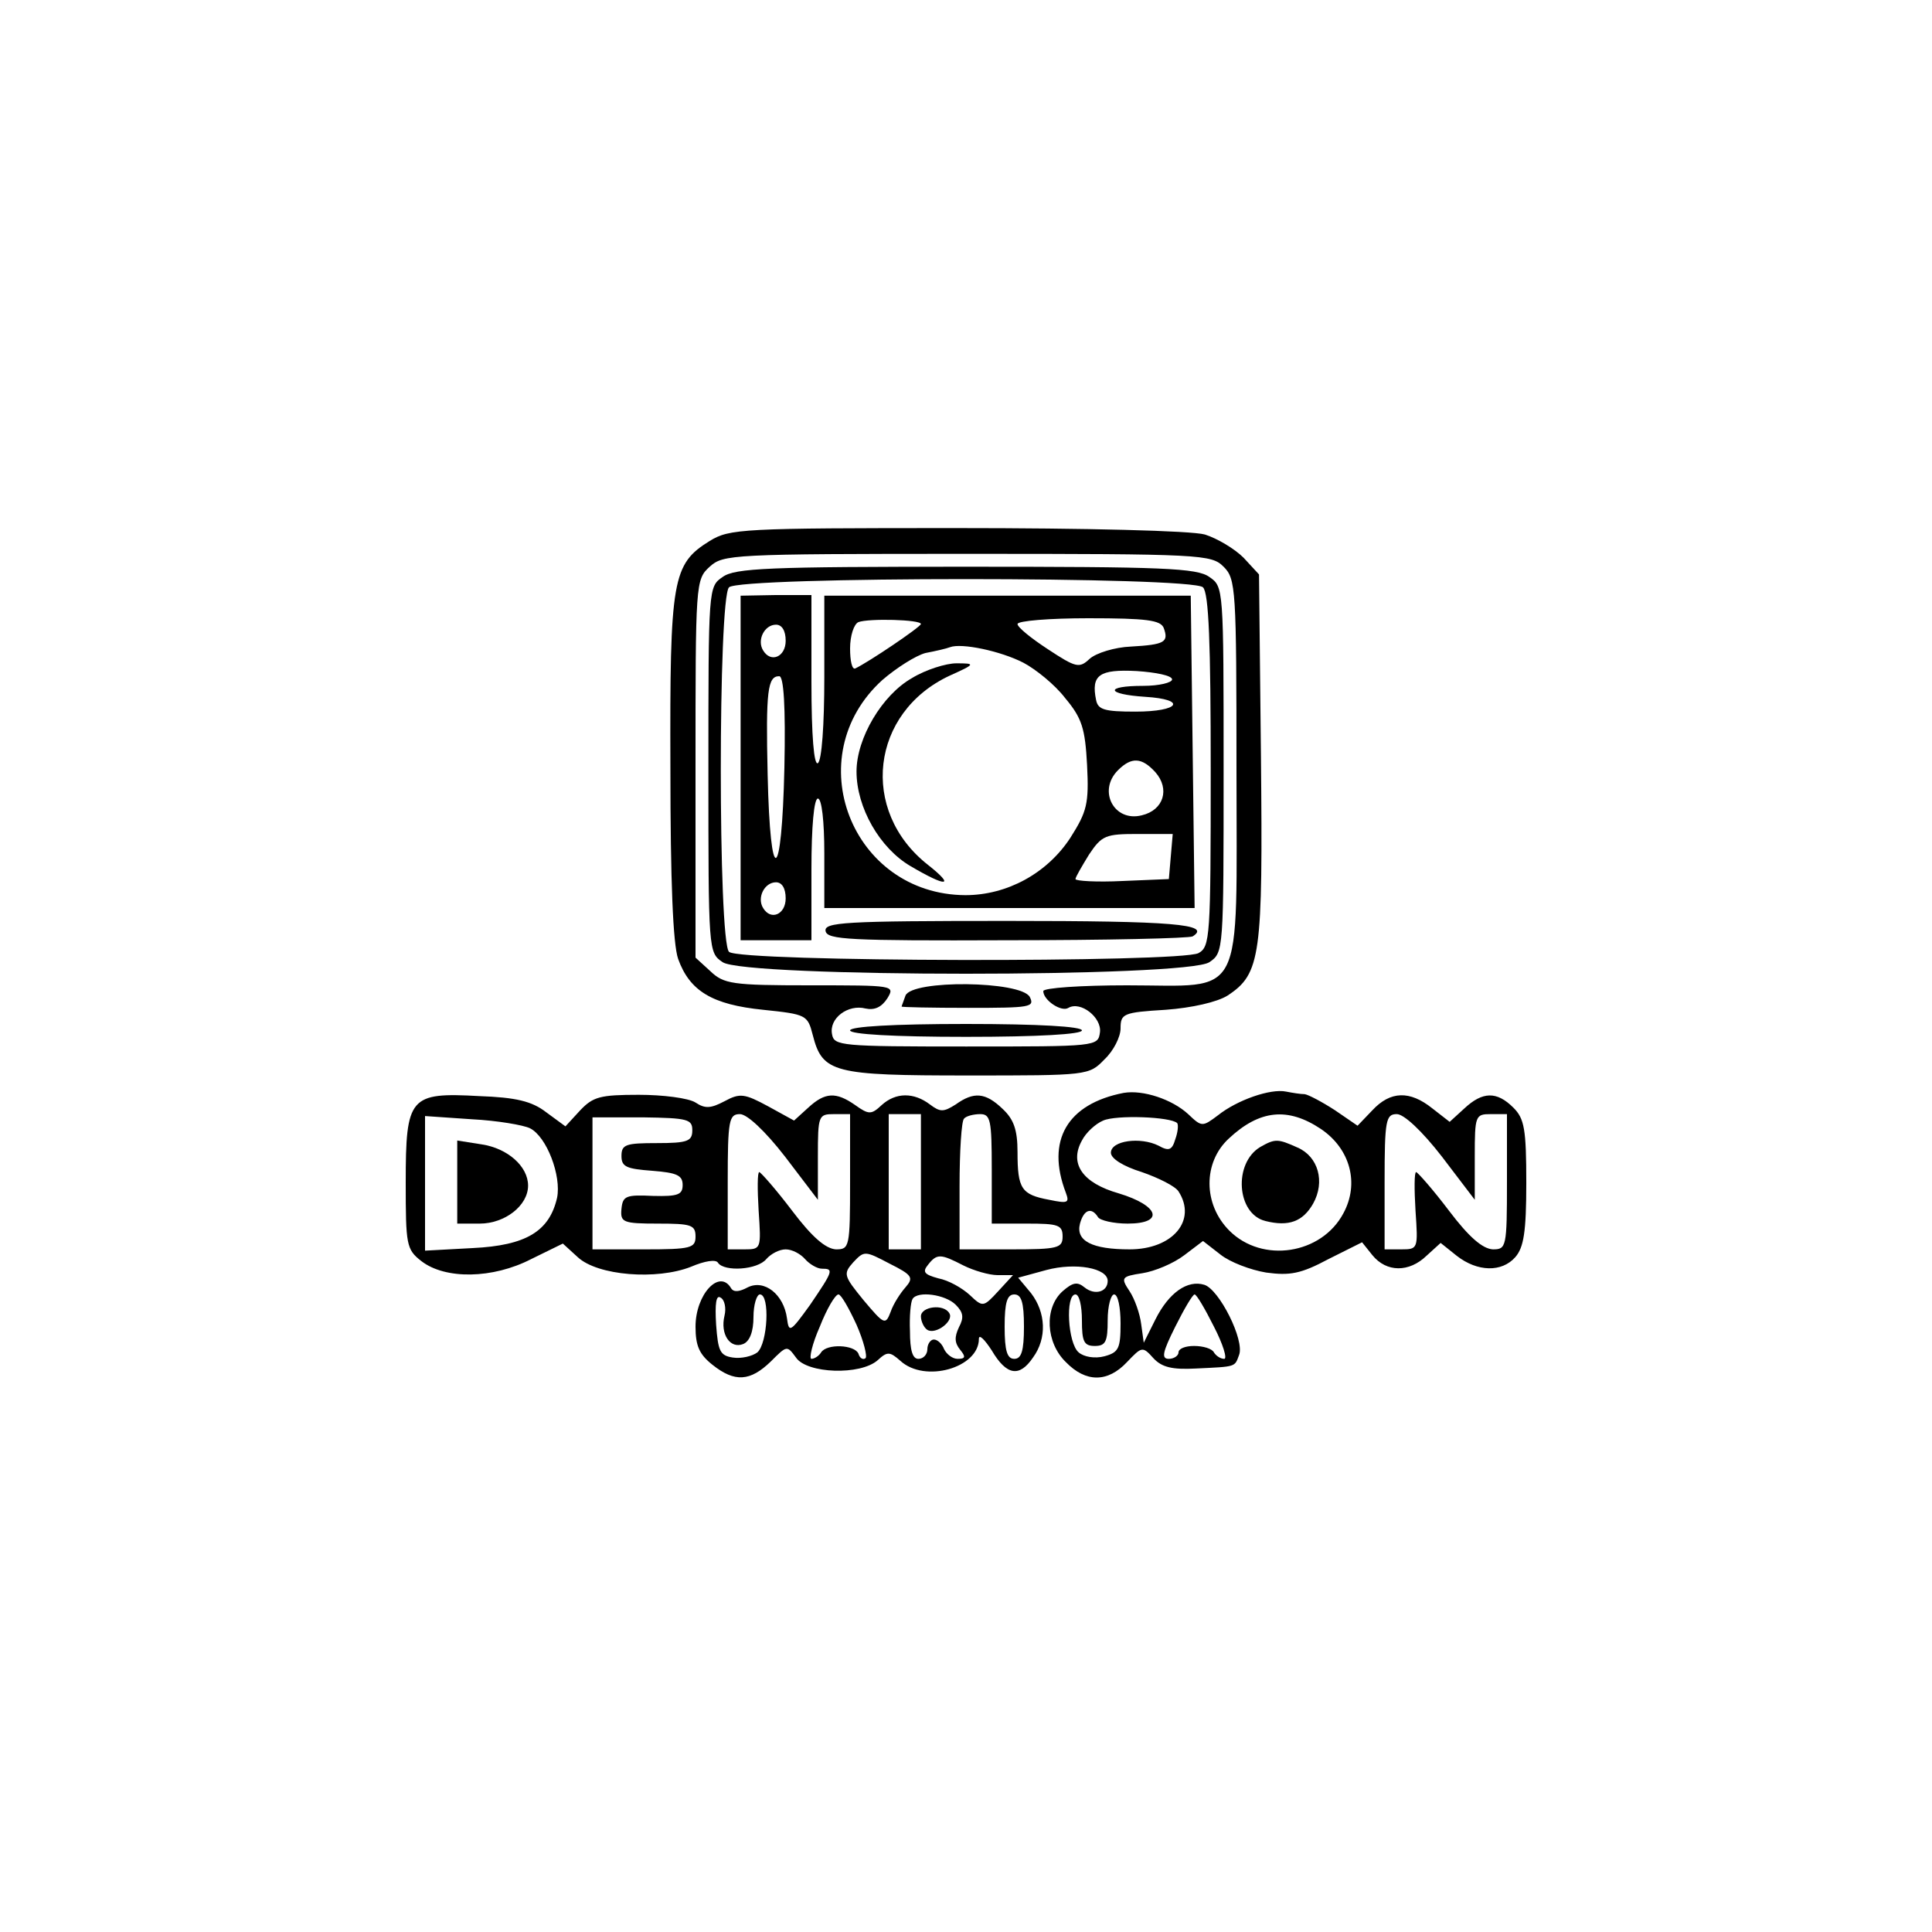 <?xml version="1.0" standalone="no"?>
<!DOCTYPE svg PUBLIC "-//W3C//DTD SVG 20010904//EN"
 "http://www.w3.org/TR/2001/REC-SVG-20010904/DTD/svg10.dtd">
<svg version="1.0" xmlns="http://www.w3.org/2000/svg"
 width="300pt" height="300pt" viewBox="0 0 300 300"
 preserveAspectRatio="xMidYMid meet">
<g transform="translate(0,300) scale(0.1,-0.1)"
fill="#000000" stroke="none">
<path d="M1102 2160 c-58 -36 -62 -59 -61 -352 0 -177 4 -274 12 -297 18 -50
53 -71 132 -79 67 -7 69 -8 77 -39 15 -59 32 -63 241 -63 186 0 188 0 212 25
14 13 25 35 25 48 0 23 4 25 70 29 41 3 80 12 96 22 52 34 55 62 52 371 l-3
283 -24 26 c-14 14 -41 30 -60 36 -21 6 -185 10 -386 10 -333 0 -352 -1 -383
-20z m798 -40 c19 -19 20 -33 20 -315 0 -365 15 -335 -170 -335 -71 0 -130 -4
-130 -9 0 -14 28 -33 39 -26 19 11 52 -15 49 -38 -3 -22 -5 -22 -208 -22 -194
0 -205 1 -208 19 -5 25 25 47 52 40 14 -3 25 2 34 16 12 20 10 20 -120 20
-121 0 -134 2 -155 22 l-23 21 0 293 c0 289 0 294 22 314 21 19 33 20 400 20
365 0 379 -1 398 -20z"/>
<path d="M1122 2104 c-22 -15 -22 -17 -22 -299 0 -282 0 -284 22 -299 34 -24
722 -24 756 0 22 15 22 17 22 299 0 282 0 284 -22 299 -19 14 -72 16 -378 16
-306 0 -359 -2 -378 -16z m746 -16 c9 -9 12 -86 12 -285 0 -259 -1 -273 -19
-283 -29 -15 -713 -14 -729 2 -17 17 -17 549 0 566 17 17 719 17 736 0z"/>
<path d="M1150 1808 l0 -268 55 0 55 0 0 110 c0 67 4 110 10 110 6 0 10 -35
10 -85 l0 -85 288 0 287 0 -3 242 -3 243 -284 0 -285 0 0 -127 c0 -74 -4 -129
-10 -133 -6 -4 -10 41 -10 127 l0 134 -55 0 -55 -1 0 -267z m280 223 c-1 -5
-81 -59 -102 -69 -5 -2 -8 12 -8 31 0 20 6 38 13 41 16 6 97 4 97 -3z m377 -6
c8 -22 2 -26 -51 -29 -25 -1 -54 -10 -64 -19 -16 -15 -21 -14 -65 15 -26 17
-47 34 -47 39 0 5 50 9 110 9 91 0 112 -3 117 -15z m-587 -20 c0 -25 -23 -35
-35 -15 -10 16 2 40 20 40 9 0 15 -9 15 -25z m369 -34 c19 -10 49 -34 65 -55
26 -31 31 -47 34 -104 3 -60 0 -72 -26 -113 -36 -55 -98 -89 -163 -89 -177 1
-260 215 -129 334 22 19 52 38 67 42 16 3 33 7 38 9 18 7 79 -6 114 -24z m231
-26 c0 -5 -20 -10 -45 -10 -60 0 -58 -13 3 -17 66 -4 54 -23 -15 -23 -48 0
-58 3 -61 18 -8 39 5 48 63 45 30 -2 55 -7 55 -13z m-602 -137 c-4 -181 -22
-189 -26 -11 -3 131 0 153 18 153 7 0 10 -47 8 -142z m576 -7 c23 -26 13 -59
-21 -67 -43 -11 -69 38 -37 70 21 21 37 20 58 -3z m24 -131 l-3 -35 -72 -3
c-40 -2 -73 0 -73 3 0 3 10 20 21 38 20 30 26 32 76 32 l54 0 -3 -35z m-598
-65 c0 -25 -23 -35 -35 -15 -10 16 2 40 20 40 9 0 15 -9 15 -25z"/>
<path d="M1416 1947 c-46 -26 -86 -93 -86 -145 0 -56 36 -119 84 -147 56 -33
70 -32 27 2 -107 84 -89 237 34 294 40 18 40 19 10 19 -16 0 -48 -10 -69 -23z"/>
<path d="M1282 1554 c3 -13 36 -15 282 -14 153 0 283 3 288 6 30 19 -31 24
-288 24 -254 0 -285 -2 -282 -16z"/>
<path d="M1406 1454 c-3 -9 -6 -16 -6 -17 0 -1 47 -2 104 -2 96 0 103 1 95 17
-14 25 -183 27 -193 2z"/>
<path d="M1320 1400 c0 -6 67 -10 180 -10 113 0 180 4 180 10 0 6 -67 10 -180
10 -113 0 -180 -4 -180 -10z"/>
<path d="M1745 1303 c-88 -17 -121 -74 -90 -155 6 -16 3 -17 -26 -11 -43 8
-49 17 -49 74 0 35 -6 51 -23 67 -27 26 -45 27 -73 7 -19 -12 -24 -12 -40 0
-25 19 -53 19 -75 -1 -16 -15 -20 -15 -41 0 -30 21 -47 20 -73 -4 l-22 -20
-40 22 c-37 20 -44 21 -68 8 -21 -11 -30 -12 -45 -2 -11 7 -51 12 -88 12 -60
0 -71 -3 -91 -24 l-23 -25 -30 22 c-22 17 -47 23 -104 25 -108 6 -114 -1 -114
-134 0 -97 1 -104 24 -122 37 -29 111 -28 171 3 l49 24 23 -21 c31 -29 123
-36 176 -15 21 9 39 12 42 6 10 -14 61 -11 75 6 7 8 20 15 30 15 10 0 23 -7
30 -15 7 -8 19 -15 26 -15 19 0 18 -3 -18 -56 -31 -43 -33 -44 -36 -21 -5 37
-35 61 -61 48 -13 -7 -22 -8 -26 -1 -18 30 -55 -10 -55 -60 0 -30 6 -43 26
-59 35 -28 59 -26 91 5 25 25 25 25 39 6 17 -25 100 -28 127 -4 15 14 19 13
35 -1 38 -35 122 -11 122 34 0 8 9 -1 20 -18 23 -39 43 -42 64 -11 22 30 20
70 -3 100 l-20 24 44 12 c45 12 95 3 95 -17 0 -17 -20 -23 -36 -10 -11 9 -18
8 -34 -6 -29 -26 -26 -80 5 -110 31 -32 65 -32 95 0 23 24 24 25 41 6 13 -14
29 -18 66 -16 63 3 60 2 67 21 9 23 -31 102 -54 109 -26 8 -55 -12 -76 -54
l-18 -36 -4 29 c-2 16 -10 39 -18 51 -14 21 -13 23 20 28 19 3 48 15 65 28
l29 22 27 -21 c15 -12 47 -24 71 -28 37 -5 54 -2 97 21 l52 26 16 -20 c22 -27
57 -27 84 -1 l22 20 25 -20 c32 -25 70 -26 91 -2 13 15 17 39 17 115 0 84 -3
100 -20 117 -26 26 -48 25 -76 -1 l-23 -21 -27 21 c-35 28 -65 27 -93 -3 l-23
-24 -35 24 c-20 13 -41 24 -47 25 -6 0 -19 2 -29 4 -24 5 -76 -13 -106 -37
-24 -18 -25 -18 -46 2 -25 23 -70 38 -100 33z m-922 -55 c26 -13 49 -74 42
-108 -12 -52 -48 -74 -131 -78 l-74 -4 0 105 0 104 73 -5 c39 -2 80 -9 90 -14z
m252 -3 c0 -17 -7 -20 -55 -20 -48 0 -55 -2 -55 -20 0 -17 8 -20 48 -23 38 -3
47 -7 47 -22 0 -15 -7 -18 -46 -17 -42 2 -47 0 -49 -20 -2 -21 2 -23 57 -23
51 0 58 -2 58 -20 0 -18 -7 -20 -80 -20 l-80 0 0 103 0 102 78 0 c70 -1 77 -3
77 -20z m144 -41 l51 -67 0 67 c0 64 1 66 25 66 l25 0 0 -105 c0 -102 -1 -105
-22 -105 -16 1 -37 19 -68 60 -25 33 -48 59 -51 60 -3 0 -3 -27 -1 -60 4 -59
4 -60 -22 -60 l-26 0 0 105 c0 96 2 105 19 105 11 0 39 -26 70 -66z m211 -39
l0 -105 -25 0 -25 0 0 105 0 105 25 0 25 0 0 -105z m110 20 l0 -85 55 0 c48 0
55 -2 55 -20 0 -18 -7 -20 -80 -20 l-80 0 0 98 c0 54 3 102 7 105 3 4 15 7 25
7 16 0 18 -9 18 -85z m288 71 c2 -3 1 -14 -3 -25 -5 -17 -10 -19 -26 -10 -28
14 -74 8 -74 -11 0 -9 19 -21 48 -30 26 -9 52 -22 57 -30 29 -45 -9 -90 -76
-90 -58 0 -84 13 -77 40 6 22 18 26 28 10 3 -5 24 -10 46 -10 58 0 49 28 -14
47 -56 16 -77 46 -57 82 6 12 21 26 33 31 20 9 105 6 115 -4z m223 -9 c46 -31
60 -85 35 -131 -34 -64 -126 -78 -177 -27 -41 41 -41 106 -1 143 48 45 92 49
143 15z m188 -43 l51 -67 0 67 c0 64 1 66 25 66 l25 0 0 -105 c0 -102 -1 -105
-22 -105 -16 1 -37 19 -68 60 -25 33 -48 59 -51 60 -3 0 -3 -27 -1 -60 4 -59
4 -60 -22 -60 l-26 0 0 105 c0 96 2 105 19 105 11 0 39 -26 70 -66z m-833
-203 c-8 -9 -19 -26 -23 -38 -8 -21 -10 -20 -42 18 -31 38 -32 41 -16 59 17
18 18 18 56 -2 36 -18 38 -22 25 -37z m90 34 c16 -8 40 -15 53 -15 l24 0 -23
-25 c-23 -25 -24 -25 -44 -6 -12 11 -33 23 -49 26 -22 6 -25 10 -16 21 14 18
20 17 55 -1z m-371 -78 c-7 -29 9 -52 29 -44 10 4 16 19 16 42 0 19 5 35 10
35 16 0 12 -76 -4 -90 -8 -6 -25 -10 -38 -8 -20 3 -23 10 -26 51 -2 33 0 47 7
42 6 -3 9 -16 6 -28z m205 -14 c11 -25 17 -49 14 -52 -4 -3 -9 0 -11 7 -6 14
-49 16 -58 2 -3 -5 -10 -10 -15 -10 -4 0 1 23 13 50 11 28 24 50 29 50 4 0 16
-21 28 -47z m154 31 c12 -12 13 -20 5 -35 -7 -15 -7 -24 2 -35 9 -11 8 -14 -4
-14 -8 0 -17 7 -21 15 -3 8 -10 15 -16 15 -5 0 -10 -7 -10 -15 0 -8 -6 -15
-14 -15 -9 0 -13 13 -13 43 -1 23 1 45 4 50 8 13 51 7 67 -9z m106 -34 c0 -38
-4 -50 -15 -50 -11 0 -15 12 -15 50 0 38 4 50 15 50 11 0 15 -12 15 -50z m90
10 c0 -33 3 -40 20 -40 17 0 20 7 20 40 0 22 5 40 10 40 6 0 10 -20 10 -45 0
-39 -3 -45 -25 -51 -15 -4 -32 -1 -40 6 -17 14 -21 90 -5 90 6 0 10 -18 10
-40z m205 -10 c14 -27 21 -50 16 -50 -6 0 -13 5 -16 10 -3 6 -17 10 -31 10
-13 0 -24 -4 -24 -10 0 -5 -7 -10 -15 -10 -12 0 -10 10 10 50 14 28 27 50 30
50 3 0 16 -22 30 -50z"/>
<path d="M710 1164 l0 -64 35 0 c39 0 75 28 75 59 0 30 -32 58 -72 64 l-38 6
0 -65z"/>
<path d="M1957 1219 c-42 -25 -37 -104 8 -115 36 -9 58 -1 74 27 19 34 8 73
-24 87 -31 14 -35 14 -58 1z"/>
<path d="M1430 956 c0 -8 5 -18 10 -21 13 -8 42 14 34 26 -9 15 -44 10 -44 -5z"/>
</g>
</svg>
